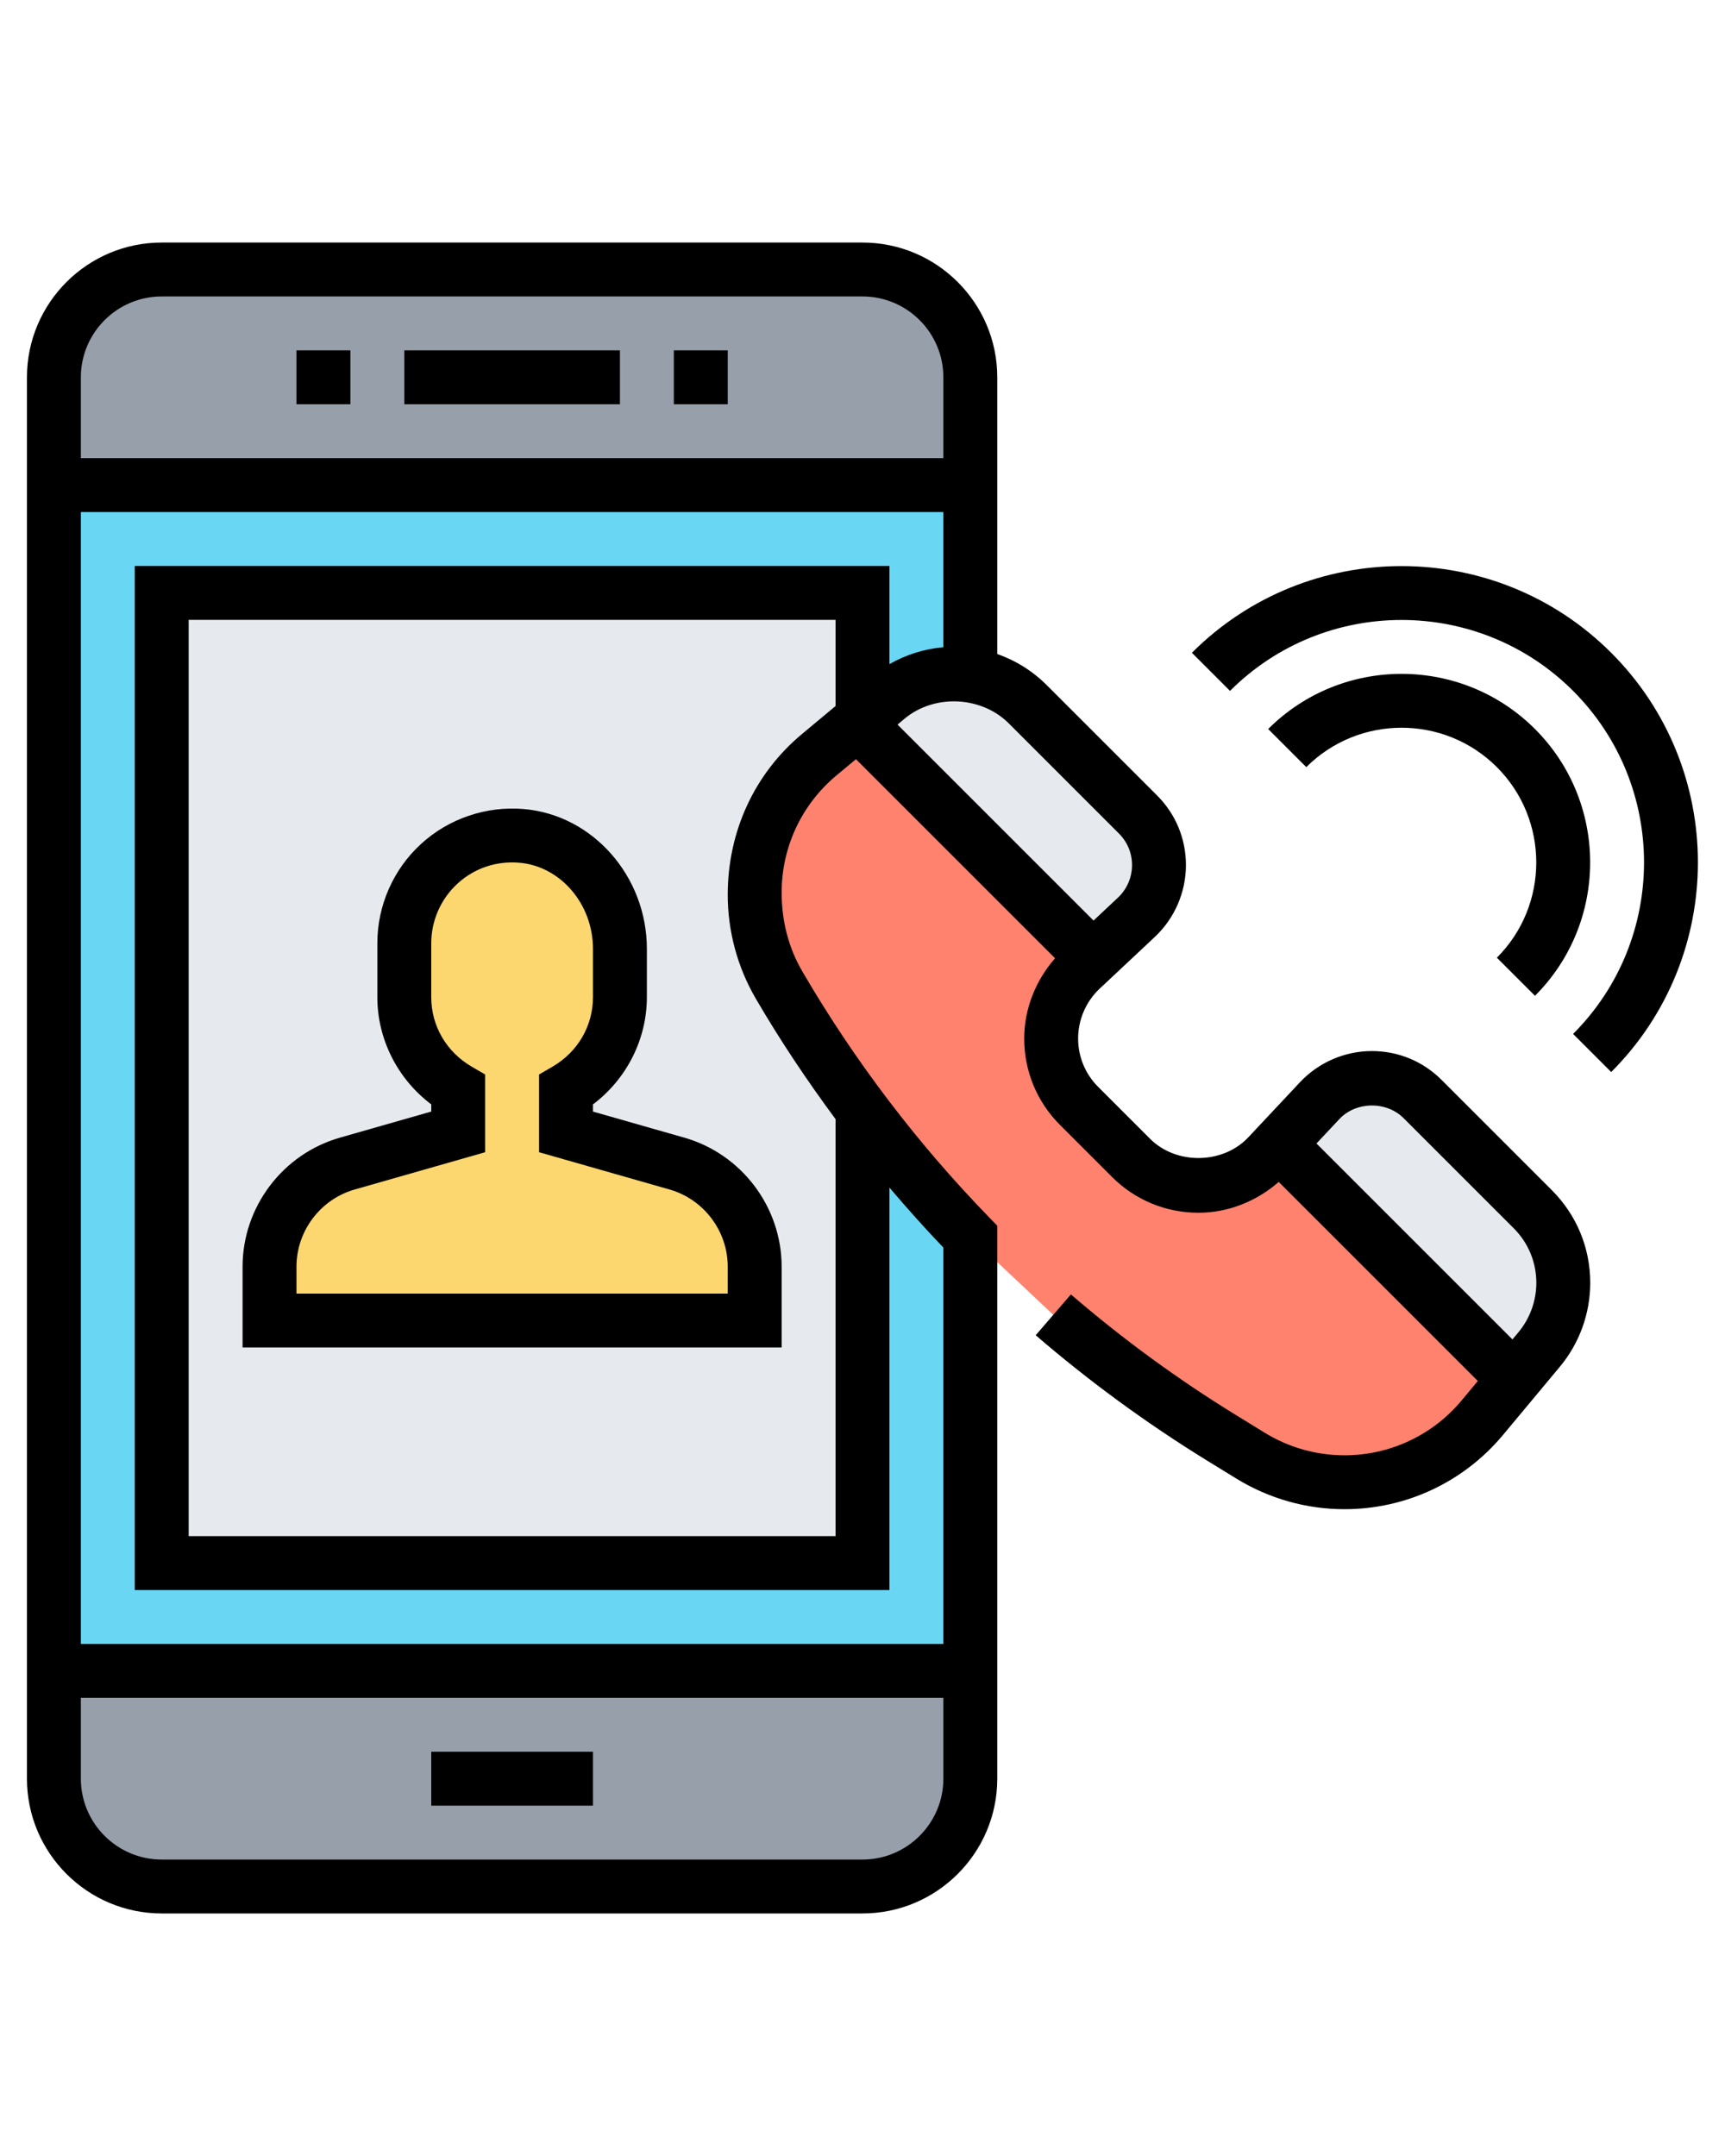 <?xml version="1.0" encoding="iso-8859-1"?>
<!-- Generator: Adobe Illustrator 22.1.0, SVG Export Plug-In . SVG Version: 6.00 Build 0)  -->
<svg xmlns="http://www.w3.org/2000/svg" xmlns:xlink="http://www.w3.org/1999/xlink" version="1.1" id="Layer_1_1_" x="0px" y="0px" viewBox="0 0 64 64" style="enable-background:new 0 0 64 64;" xml:space="preserve" width="20" height="25">
<g>
	<g>
		<path style="fill:#969FAA;" d="M36,54v4c0,2.21-1.79,4-4,4H6c-2.21,0-4-1.79-4-4v-4H36z"/>
		<path style="fill:#969FAA;" d="M36,6v4H2V6c0-2.21,1.79-4,4-4h26C34.21,2,36,3.79,36,6z"/>
		<path style="fill:#69D6F4;" d="M36,17l-0.01,0.05C35.79,17.02,35.6,17,35.4,17c-0.9,0-1.78,0.32-2.47,0.9L32,18.67V14H6v36h26    V33.2c1.23,1.65,2.57,3.22,4,4.69V54H2V10h34V17z"/>
		<path style="fill:#E6E9ED;" d="M32,33.2V50H6V14h26v4.67l-0.18,0.15L30.39,20C28.88,21.27,28,23.14,28,25.12v0.08    c0,1.18,0.31,2.34,0.91,3.35C29.85,30.16,30.88,31.71,32,33.2z"/>
		<path style="fill:#FCD770;" d="M28,39v2H10v-2c0-1.78,1.18-3.34,2.88-3.82L17,34v-1.55c-1.19-0.7-2-1.97-2-3.45v-2    c0-2.33,1.99-4.19,4.36-3.98C21.46,23.2,23,25.1,23,27.21V29c0,1.48-0.81,2.75-2,3.45V34l4.12,1.18C26.82,35.66,28,37.22,28,39z"/>
		<path style="fill:#FF826E;" d="M32,33.2c-1.12-1.49-2.15-3.04-3.09-4.65C28.31,27.54,28,26.38,28,25.2v-0.08    c0-1.98,0.88-3.85,2.39-5.12l1.43-1.18l8.73,8.73l-0.43,0.4C39.41,28.62,39,29.56,39,30.53c0,0.94,0.37,1.84,1.04,2.51l1.92,1.92    c0.67,0.67,1.57,1.04,2.51,1.04c0.97,0,1.91-0.41,2.58-1.12l0.4-0.43l8.73,8.73L55,44.61C53.73,46.12,51.86,47,49.88,47    c-1.23,0-2.44-0.34-3.48-0.99l-1.1-0.67c-2.2-1.36-4.28-2.88-6.22-4.55L36,37.89C34.57,36.42,33.23,34.85,32,33.2z"/>
		<path style="fill:#E6E9ED;" d="M58,39.6c0,0.9-0.32,1.78-0.9,2.47l-0.92,1.11l-8.73-8.73l1.51-1.61C49.47,32.3,50.17,32,50.9,32    c0.7,0,1.38,0.28,1.88,0.78l4.09,4.09C57.59,37.59,58,38.58,58,39.6z"/>
		<path style="fill:#E6E9ED;" d="M32,18.67l0.93-0.77c0.69-0.58,1.57-0.9,2.47-0.9c0.2,0,0.39,0.02,0.59,0.05    c0.8,0.12,1.56,0.5,2.14,1.08l4.09,4.09c0.5,0.5,0.78,1.18,0.78,1.88c0,0.73-0.3,1.43-0.84,1.94l-1.61,1.51l-8.73-8.73L32,18.67z"/>
	</g>
	<g>
		<rect x="15" y="5" width="8" height="2"/>
		<rect x="25" y="5" width="2" height="2"/>
		<rect x="11" y="5" width="2" height="2"/>
		<rect x="16" y="57" width="6" height="2"/>
		<path d="M53.485,32.071C52.794,31.38,51.876,31,50.9,31c-1.006,0-1.978,0.421-2.667,1.155l-1.915,2.042    c-0.94,1.005-2.673,1.034-3.649,0.059l-1.926-1.926C40.264,31.85,40,31.212,40,30.534c0-0.7,0.292-1.375,0.803-1.853l2.042-1.915    C43.579,26.078,44,25.106,44,24.1c0-0.976-0.38-1.894-1.071-2.584l-4.09-4.09c-0.527-0.527-1.154-0.919-1.839-1.157V6    c0-2.757-2.243-5-5-5H6C3.243,1,1,3.243,1,6v52c0,2.757,2.243,5,5,5h26c2.757,0,5-2.243,5-5V37.481l-0.283-0.291    c-2.675-2.75-5.013-5.825-6.947-9.14c-0.504-0.864-0.77-1.85-0.77-2.934c0-1.683,0.741-3.266,2.034-4.344l0.723-0.602l7.387,7.387    C38.424,28.38,38,29.433,38,30.534c0,1.213,0.472,2.353,1.33,3.21l1.926,1.926c0.857,0.858,1.998,1.33,3.21,1.33    c1.101,0,2.154-0.425,2.976-1.144l7.387,7.387l-0.602,0.723C53.149,45.258,51.566,46,49.883,46c-1.047,0-2.071-0.29-2.963-0.839    l-1.096-0.674c-2.141-1.318-4.19-2.817-6.092-4.457l-1.306,1.515c1.981,1.708,4.118,3.271,6.349,4.646l1.097,0.674    C47.079,47.607,48.466,48,49.883,48c2.278,0,4.421-1.004,5.88-2.754l2.109-2.531C58.6,41.843,59,40.736,59,39.601    c0-1.299-0.506-2.521-1.425-3.439L53.485,32.071z M6,3h26c1.654,0,3,1.346,3,3v3H3V6C3,4.346,4.346,3,6,3z M32,61H6    c-1.654,0-3-1.346-3-3v-3h32v3C35,59.654,33.654,61,32,61z M35,53H3V11h32v5.017c-0.706,0.058-1.387,0.277-2,0.625V13H5v38h28    V36.066c0.645,0.761,1.31,1.505,2,2.226V53z M29.754,19.237C28.004,20.695,27,22.838,27,25.201c0,1.353,0.36,2.687,1.042,3.856    c0.901,1.545,1.895,3.033,2.958,4.469V49H7V15h24v3.198L29.754,19.237z M33.565,18.664c1.101-0.917,2.845-0.838,3.859,0.175    l4.09,4.09C41.828,23.242,42,23.658,42,24.1c0,0.456-0.19,0.896-0.523,1.208l-0.906,0.85l-7.271-7.271L33.565,18.664z     M56.336,41.435l-0.222,0.266l-7.271-7.271l0.85-0.906c0.613-0.656,1.742-0.673,2.378-0.038l4.09,4.09    C56.702,38.116,57,38.835,57,39.601C57,40.27,56.764,40.921,56.336,41.435z"/>
		<path d="M59.778,16.222c-4.289-4.289-11.268-4.289-15.557,0l1.414,1.414c3.509-3.509,9.219-3.509,12.729,0    c3.509,3.509,3.509,9.219,0,12.729l1.414,1.414C64.067,27.489,64.067,20.511,59.778,16.222z"/>
		<path d="M56.95,28.95c2.729-2.729,2.729-7.17,0-9.899c-2.729-2.729-7.17-2.729-9.899,0l1.414,1.414    c1.949-1.949,5.122-1.949,7.071,0c1.949,1.95,1.949,5.122,0,7.071L56.95,28.95z"/>
		<path d="M22,33.246v-0.266c1.246-0.939,2-2.416,2-3.979v-1.792c0-2.688-2.001-4.966-4.556-5.188    c-1.401-0.122-2.792,0.35-3.823,1.294S14,25.603,14,27v2c0,1.563,0.754,3.041,2,3.979v0.266l-3.39,0.969    C10.484,34.821,9,36.79,9,39v3h20v-3c0-2.21-1.484-4.179-3.61-4.786L22,33.246z M27,39v1H11v-1c0-1.322,0.888-2.5,2.16-2.863    L18,34.754V31.87l-0.497-0.289C16.562,31.033,16,30.068,16,29v-2c0-0.839,0.355-1.645,0.973-2.212    c0.627-0.575,1.44-0.848,2.298-0.776C20.801,24.145,22,25.548,22,27.208V29c0,1.068-0.562,2.033-1.503,2.581L20,31.87v2.884    l4.84,1.383C26.112,36.5,27,37.678,27,39z"/>
	</g>
</g>
</svg>
